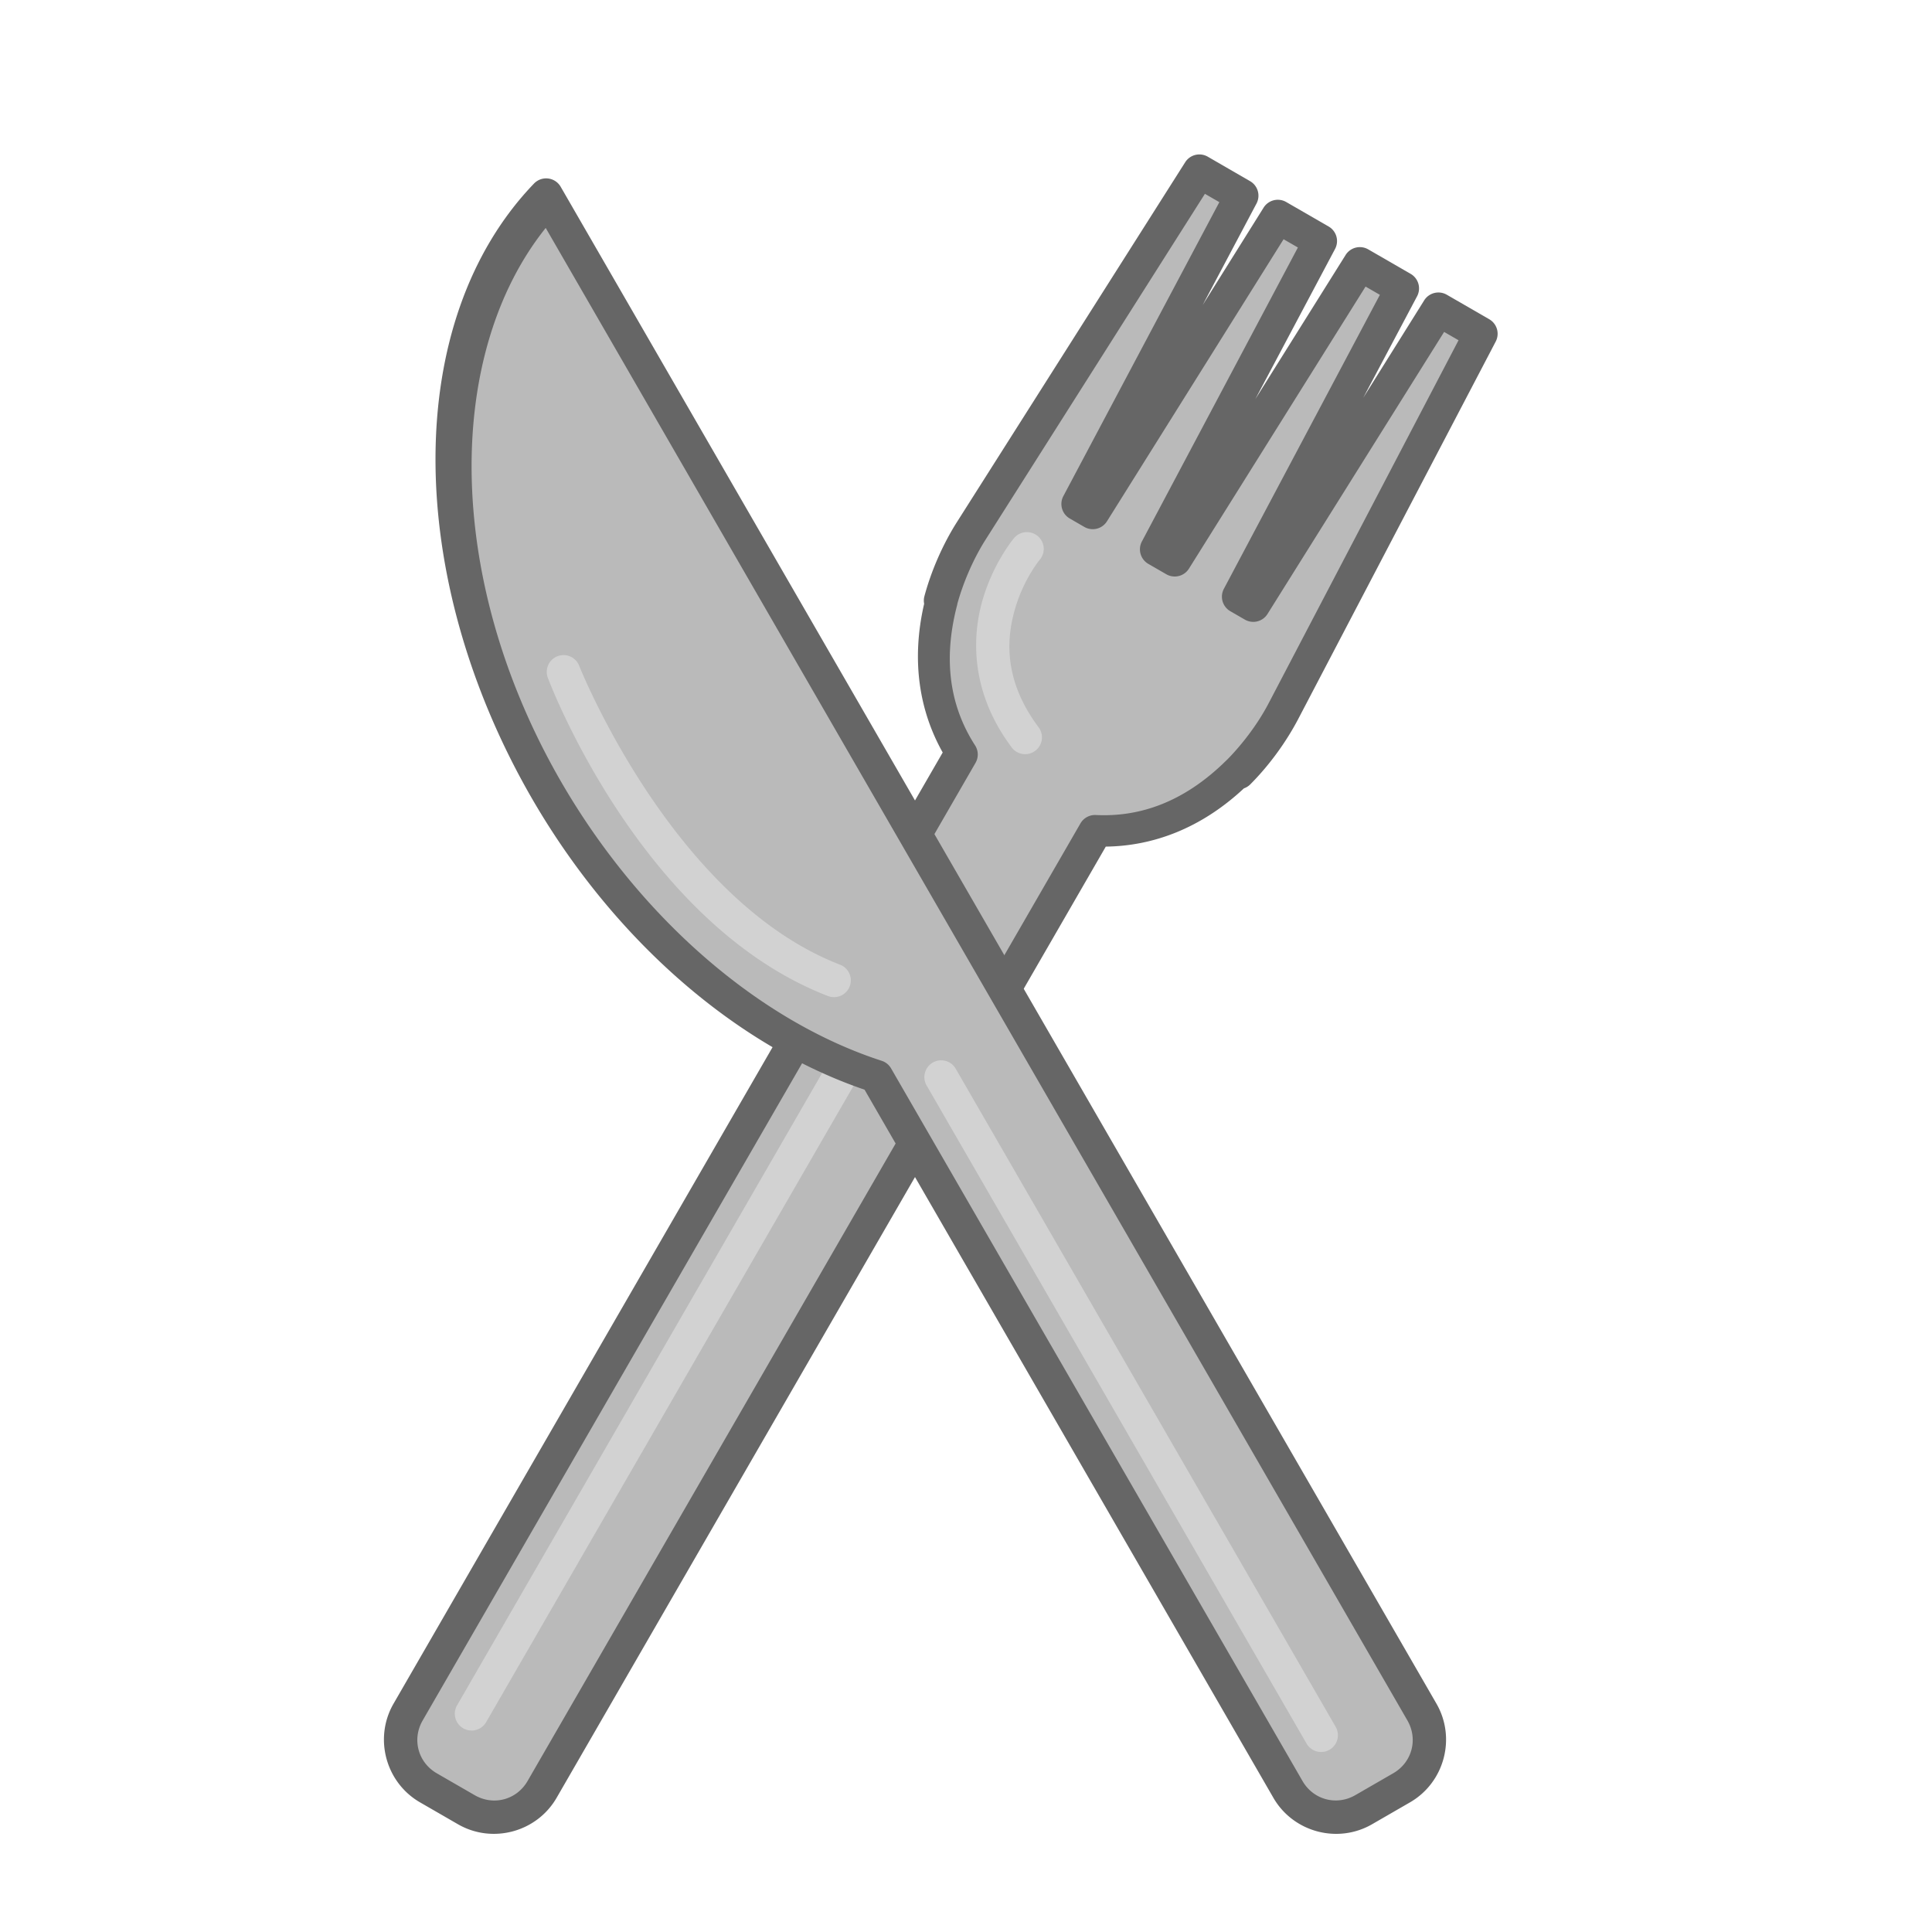<?xml version="1.0" ?><svg height="48" id="svg8" version="1.1" viewBox="0 0 12.7 12.7" width="48" xmlns="http://www.w3.org/2000/svg" xmlns:cc="http://creativecommons.org/ns#" xmlns:dc="http://purl.org/dc/elements/1.1/" xmlns:inkscape="http://www.inkscape.org/namespaces/inkscape" xmlns:rdf="http://www.w3.org/1999/02/22-rdf-syntax-ns#" xmlns:sodipodi="http://sodipodi.sourceforge.net/DTD/sodipodi-0.dtd" xmlns:svg="http://www.w3.org/2000/svg"><defs id="defs2"/><g id="layer1" transform="translate(0,-284.3)"><g id="g6029" style="stroke-width:3.78" transform="matrix(0.265,0,0,0.265,106.437,164.201)"><g id="g6132-1-7" style="stroke-width:4.535" transform="matrix(0.833,0,0,0.833,-447.347,354.36)"><g id="g5946-8-8-7-7" style="stroke-width:4.535" transform="rotate(30,-2.742,-111.826)"><g id="g5939-6-9-8-1" style="stroke-width:4.535" transform="translate(10.844,-0.421)"><path d="m 185.02,45.96 -0.528,12.679 c -0.031,0.759 0.068,1.573 0.248,2.248 h 0.009 c 0.503,1.832 1.531,3.008 2.808,3.663 v 32.927 c 0,0.915 0.737,1.652 1.652,1.652 h 1.302 c 0.915,0 1.652,-0.737 1.652,-1.652 v -32.927 c 1.276,-0.655 2.305,-1.832 2.807,-3.663 h 0.009 c 0.18,-0.674 0.279,-1.489 0.248,-2.248 l -0.528,-12.679 h -0.729 -0.729 l -0.371,10.385 h -0.501 l -0.371,-10.385 h -0.729 -0.729 l -0.371,10.385 h -0.309 -0.309 l -0.371,-10.385 h -0.729 -0.729 l -0.371,10.385 h -0.501 l -0.371,-10.385 h -0.729 z" id="rect5425-6-1-0-4-8-2-5-1" style="opacity:1;vector-effect:none;fill:#bababa;fill-opacity:1;stroke:none;stroke-width:4.535;stroke-linecap:round;stroke-linejoin:round;stroke-miterlimit:4;stroke-dasharray:none;stroke-dashoffset:180.836;stroke-opacity:1;paint-order:normal"/><path d="m 189.212,73.446 a 0.5,0.5 0 0 0 -0.492,0.506 v 22.623 a 0.5,0.5 0 1 0 1,0 V 73.952 a 0.5,0.5 0 0 0 -0.508,-0.506 z" id="path5898-7-8-6-7-5" style="color:#000000;font-style:normal;font-variant:normal;font-weight:normal;font-stretch:normal;font-size:medium;line-height:normal;font-family:sans-serif;font-variant-ligatures:normal;font-variant-position:normal;font-variant-caps:normal;font-variant-numeric:normal;font-variant-alternates:normal;font-feature-settings:normal;text-indent:0;text-align:start;text-decoration:none;text-decoration-line:none;text-decoration-style:solid;text-decoration-color:#000000;letter-spacing:normal;word-spacing:normal;text-transform:none;writing-mode:lr-tb;direction:ltr;text-orientation:mixed;dominant-baseline:auto;baseline-shift:baseline;text-anchor:start;white-space:normal;shape-padding:0;clip-rule:nonzero;display:inline;overflow:visible;visibility:visible;opacity:1;isolation:auto;mix-blend-mode:normal;color-interpolation:sRGB;color-interpolation-filters:linearRGB;solid-color:#000000;solid-opacity:1;vector-effect:none;fill:#d2d2d2;fill-opacity:1;fill-rule:evenodd;stroke:none;stroke-width:4.535;stroke-linecap:round;stroke-linejoin:miter;stroke-miterlimit:4;stroke-dasharray:none;stroke-dashoffset:0;stroke-opacity:1;color-rendering:auto;image-rendering:auto;shape-rendering:auto;text-rendering:auto;enable-background:accumulate"/><path d="m 186.178,57.768 a 0.5,0.5 0 0 0 -0.475,0.42 c 0,0 -0.172,0.961 0.125,2.109 0.297,1.148 1.105,2.533 2.932,3.316 a 0.5,0.5 0 1 0 0.395,-0.92 c -1.543,-0.662 -2.117,-1.717 -2.357,-2.646 -0.241,-0.93 -0.109,-1.684 -0.109,-1.684 a 0.5,0.5 0 0 0 -0.51,-0.596 z" id="path5915-4-6-4-9" style="color:#000000;font-style:normal;font-variant:normal;font-weight:normal;font-stretch:normal;font-size:medium;line-height:normal;font-family:sans-serif;font-variant-ligatures:normal;font-variant-position:normal;font-variant-caps:normal;font-variant-numeric:normal;font-variant-alternates:normal;font-feature-settings:normal;text-indent:0;text-align:start;text-decoration:none;text-decoration-line:none;text-decoration-style:solid;text-decoration-color:#000000;letter-spacing:normal;word-spacing:normal;text-transform:none;writing-mode:lr-tb;direction:ltr;text-orientation:mixed;dominant-baseline:auto;baseline-shift:baseline;text-anchor:start;white-space:normal;shape-padding:0;clip-rule:nonzero;display:inline;overflow:visible;visibility:visible;opacity:1;isolation:auto;mix-blend-mode:normal;color-interpolation:sRGB;color-interpolation-filters:linearRGB;solid-color:#000000;solid-opacity:1;vector-effect:none;fill:#d2d2d2;fill-opacity:1;fill-rule:evenodd;stroke:none;stroke-width:4.535;stroke-linecap:round;stroke-linejoin:miter;stroke-miterlimit:4;stroke-dasharray:none;stroke-dashoffset:0;stroke-opacity:1;color-rendering:auto;image-rendering:auto;shape-rendering:auto;text-rendering:auto;enable-background:accumulate"/></g><path d="m 195.866,45.038 a 0.5,0.5 0 0 0 -0.5,0.48 l -0.529,12.678 c -0.034,0.816 0.071,1.671 0.266,2.398 a 0.5,0.5 0 0 0 0.105,0.197 c 0.515,1.683 1.491,2.845 2.693,3.559 v 32.705 c 0,1.184 0.969,2.152 2.152,2.152 h 1.303 c 1.184,0 2.152,-0.969 2.152,-2.152 V 64.349 c 1.202,-0.714 2.18,-1.875 2.695,-3.559 a 0.5,0.5 0 0 0 0.104,-0.195 c 0.195,-0.728 0.297,-1.582 0.264,-2.398 l -0.527,-12.678 a 0.5,0.5 0 0 0 -0.5,-0.48 h -0.729 -0.729 a 0.5,0.5 0 0 0 -0.5,0.482 l -0.121,3.42 -0.123,-3.42 a 0.5,0.5 0 0 0 -0.5,-0.482 h -0.729 -0.729 a 0.5,0.5 0 0 0 -0.5,0.482 l -0.182,5.062 -0.18,-5.062 a 0.5,0.5 0 0 0 -0.5,-0.482 h -0.729 -0.729 a 0.5,0.5 0 0 0 -0.5,0.482 l -0.121,3.42 -0.123,-3.42 a 0.5,0.5 0 0 0 -0.5,-0.482 h -0.729 z m 0.479,1 h 0.25 0.246 l 0.354,9.904 a 0.5,0.5 0 0 0 0.5,0.482 h 0.502 a 0.5,0.5 0 0 0 0.498,-0.482 l 0.355,-9.904 h 0.246 0.246 l 0.354,9.904 a 0.5,0.5 0 0 0 0.5,0.482 h 0.309 0.311 a 0.5,0.5 0 0 0 0.498,-0.482 l 0.355,-9.904 h 0.246 0.246 l 0.354,9.904 a 0.5,0.5 0 0 0 0.5,0.482 h 0.502 a 0.5,0.5 0 0 0 0.498,-0.482 l 0.355,-9.904 h 0.246 0.25 l 0.508,12.199 c 0.028,0.686 -0.069,1.442 -0.229,2.057 a 0.5,0.5 0 0 0 -0.012,0.039 c -0.471,1.716 -1.396,2.756 -2.553,3.35 a 0.5,0.5 0 0 0 -0.271,0.445 v 32.928 c 0,0.647 -0.505,1.152 -1.152,1.152 h -1.303 c -0.647,0 -1.152,-0.505 -1.152,-1.152 V 64.128 a 0.5,0.5 0 0 0 -0.271,-0.443 c -1.157,-0.594 -2.082,-1.635 -2.553,-3.352 a 0.5,0.5 0 0 0 -0.016,-0.045 0.5,0.5 0 0 0 0,-0.002 c -0.159,-0.613 -0.252,-1.364 -0.225,-2.047 v -0.002 z" id="rect5425-6-1-0-4-0-3-4-1-7" style="color:#000000;font-style:normal;font-variant:normal;font-weight:normal;font-stretch:normal;font-size:medium;line-height:normal;font-family:sans-serif;font-variant-ligatures:normal;font-variant-position:normal;font-variant-caps:normal;font-variant-numeric:normal;font-variant-alternates:normal;font-feature-settings:normal;text-indent:0;text-align:start;text-decoration:none;text-decoration-line:none;text-decoration-style:solid;text-decoration-color:#000000;letter-spacing:normal;word-spacing:normal;text-transform:none;writing-mode:lr-tb;direction:ltr;text-orientation:mixed;dominant-baseline:auto;baseline-shift:baseline;text-anchor:start;white-space:normal;shape-padding:0;clip-rule:nonzero;display:inline;overflow:visible;visibility:visible;opacity:1;isolation:auto;mix-blend-mode:normal;color-interpolation:sRGB;color-interpolation-filters:linearRGB;solid-color:#000000;solid-opacity:1;vector-effect:none;fill:#666666;fill-opacity:1;fill-rule:nonzero;stroke:none;stroke-width:4.535;stroke-linecap:round;stroke-linejoin:round;stroke-miterlimit:4;stroke-dasharray:none;stroke-dashoffset:180.836;stroke-opacity:1;paint-order:normal;color-rendering:auto;image-rendering:auto;shape-rendering:auto;text-rendering:auto;enable-background:accumulate"/></g><g id="g5972-1-9-8-7" style="stroke-width:4.535" transform="rotate(-30,252.666,298.002)"><g id="g5965-4-5-5-6" style="stroke-width:4.535" transform="translate(3.258,2.276)"><path d="m 178.952,54.673 a 11.059,15.663 0 0 0 -8.849,15.33 11.059,15.663 0 0 0 4.242,12.326 v 24.503 c 0,0.915 0.737,1.652 1.652,1.652 h 1.302 c 0.915,0 1.653,-0.737 1.653,-1.652 V 85.348 67.472 Z" id="path5457-5-9-0-9-73" style="opacity:1;vector-effect:none;fill:#bababa;fill-opacity:1;stroke:none;stroke-width:4.535;stroke-linecap:round;stroke-linejoin:round;stroke-miterlimit:4;stroke-dasharray:none;stroke-dashoffset:180.836;stroke-opacity:1;paint-order:normal"/><path d="m 172.275,66.727 a 0.5,0.5 0 0 0 -0.467,0.428 c 0,0 -1.294,7.675 2.486,12.365 a 0.5,0.5 0 1 0 0.779,-0.627 c -3.364,-4.174 -2.277,-11.582 -2.277,-11.582 a 0.5,0.5 0 0 0 -0.521,-0.584 z" id="path5896-2-4-7-65" style="color:#000000;font-style:normal;font-variant:normal;font-weight:normal;font-stretch:normal;font-size:medium;line-height:normal;font-family:sans-serif;font-variant-ligatures:normal;font-variant-position:normal;font-variant-caps:normal;font-variant-numeric:normal;font-variant-alternates:normal;font-feature-settings:normal;text-indent:0;text-align:start;text-decoration:none;text-decoration-line:none;text-decoration-style:solid;text-decoration-color:#000000;letter-spacing:normal;word-spacing:normal;text-transform:none;writing-mode:lr-tb;direction:ltr;text-orientation:mixed;dominant-baseline:auto;baseline-shift:baseline;text-anchor:start;white-space:normal;shape-padding:0;clip-rule:nonzero;display:inline;overflow:visible;visibility:visible;opacity:1;isolation:auto;mix-blend-mode:normal;color-interpolation:sRGB;color-interpolation-filters:linearRGB;solid-color:#000000;solid-opacity:1;vector-effect:none;fill:#d2d2d2;fill-opacity:1;fill-rule:evenodd;stroke:none;stroke-width:4.535;stroke-linecap:round;stroke-linejoin:miter;stroke-miterlimit:4;stroke-dasharray:none;stroke-dashoffset:0;stroke-opacity:1;color-rendering:auto;image-rendering:auto;shape-rendering:auto;text-rendering:auto;enable-background:accumulate"/><path d="m 176,82.799 a 0.5,0.5 0 0 0 -0.492,0.508 v 22.621 a 0.5,0.5 0 1 0 1,0 V 83.307 A 0.5,0.5 0 0 0 176,82.799 Z" id="path5898-0-8-5-6" style="color:#000000;font-style:normal;font-variant:normal;font-weight:normal;font-stretch:normal;font-size:medium;line-height:normal;font-family:sans-serif;font-variant-ligatures:normal;font-variant-position:normal;font-variant-caps:normal;font-variant-numeric:normal;font-variant-alternates:normal;font-feature-settings:normal;text-indent:0;text-align:start;text-decoration:none;text-decoration-line:none;text-decoration-style:solid;text-decoration-color:#000000;letter-spacing:normal;word-spacing:normal;text-transform:none;writing-mode:lr-tb;direction:ltr;text-orientation:mixed;dominant-baseline:auto;baseline-shift:baseline;text-anchor:start;white-space:normal;shape-padding:0;clip-rule:nonzero;display:inline;overflow:visible;visibility:visible;opacity:1;isolation:auto;mix-blend-mode:normal;color-interpolation:sRGB;color-interpolation-filters:linearRGB;solid-color:#000000;solid-opacity:1;vector-effect:none;fill:#d2d2d2;fill-opacity:1;fill-rule:evenodd;stroke:none;stroke-width:4.535;stroke-linecap:round;stroke-linejoin:miter;stroke-miterlimit:4;stroke-dasharray:none;stroke-dashoffset:0;stroke-opacity:1;color-rendering:auto;image-rendering:auto;shape-rendering:auto;text-rendering:auto;enable-background:accumulate"/></g><path d="m 182.195,56.449 a 0.5,0.5 0 0 0 -0.123,0.019 c -5.452,1.575 -9.205,8.208 -9.211,15.811 0.002,4.836 1.55,9.397 4.242,12.48 v 24.348 c 0,1.184 0.969,2.152 2.152,2.152 h 1.303 c 1.184,0 2.152,-0.969 2.152,-2.152 V 87.624 69.747 56.949 a 0.5,0.5 0 0 0 -0.516,-0.5 z m -0.484,1.338 v 11.961 17.877 21.482 c 0,0.647 -0.505,1.152 -1.152,1.152 h -1.303 c -0.647,0 -1.152,-0.505 -1.152,-1.152 V 84.605 a 0.5,0.5 0 0 0 -0.129,-0.336 c -2.571,-2.851 -4.112,-7.285 -4.113,-11.99 0.005,-6.927 3.353,-12.737 7.85,-14.492 z" id="path5457-5-7-6-7-3-3" style="color:#000000;font-style:normal;font-variant:normal;font-weight:normal;font-stretch:normal;font-size:medium;line-height:normal;font-family:sans-serif;font-variant-ligatures:normal;font-variant-position:normal;font-variant-caps:normal;font-variant-numeric:normal;font-variant-alternates:normal;font-feature-settings:normal;text-indent:0;text-align:start;text-decoration:none;text-decoration-line:none;text-decoration-style:solid;text-decoration-color:#000000;letter-spacing:normal;word-spacing:normal;text-transform:none;writing-mode:lr-tb;direction:ltr;text-orientation:mixed;dominant-baseline:auto;baseline-shift:baseline;text-anchor:start;white-space:normal;shape-padding:0;clip-rule:nonzero;display:inline;overflow:visible;visibility:visible;opacity:1;isolation:auto;mix-blend-mode:normal;color-interpolation:sRGB;color-interpolation-filters:linearRGB;solid-color:#000000;solid-opacity:1;vector-effect:none;fill:#666666;fill-opacity:1;fill-rule:nonzero;stroke:none;stroke-width:4.535;stroke-linecap:round;stroke-linejoin:round;stroke-miterlimit:4;stroke-dasharray:none;stroke-dashoffset:180.836;stroke-opacity:1;paint-order:normal;color-rendering:auto;image-rendering:auto;shape-rendering:auto;text-rendering:auto;enable-background:accumulate"/></g></g></g></g></svg>